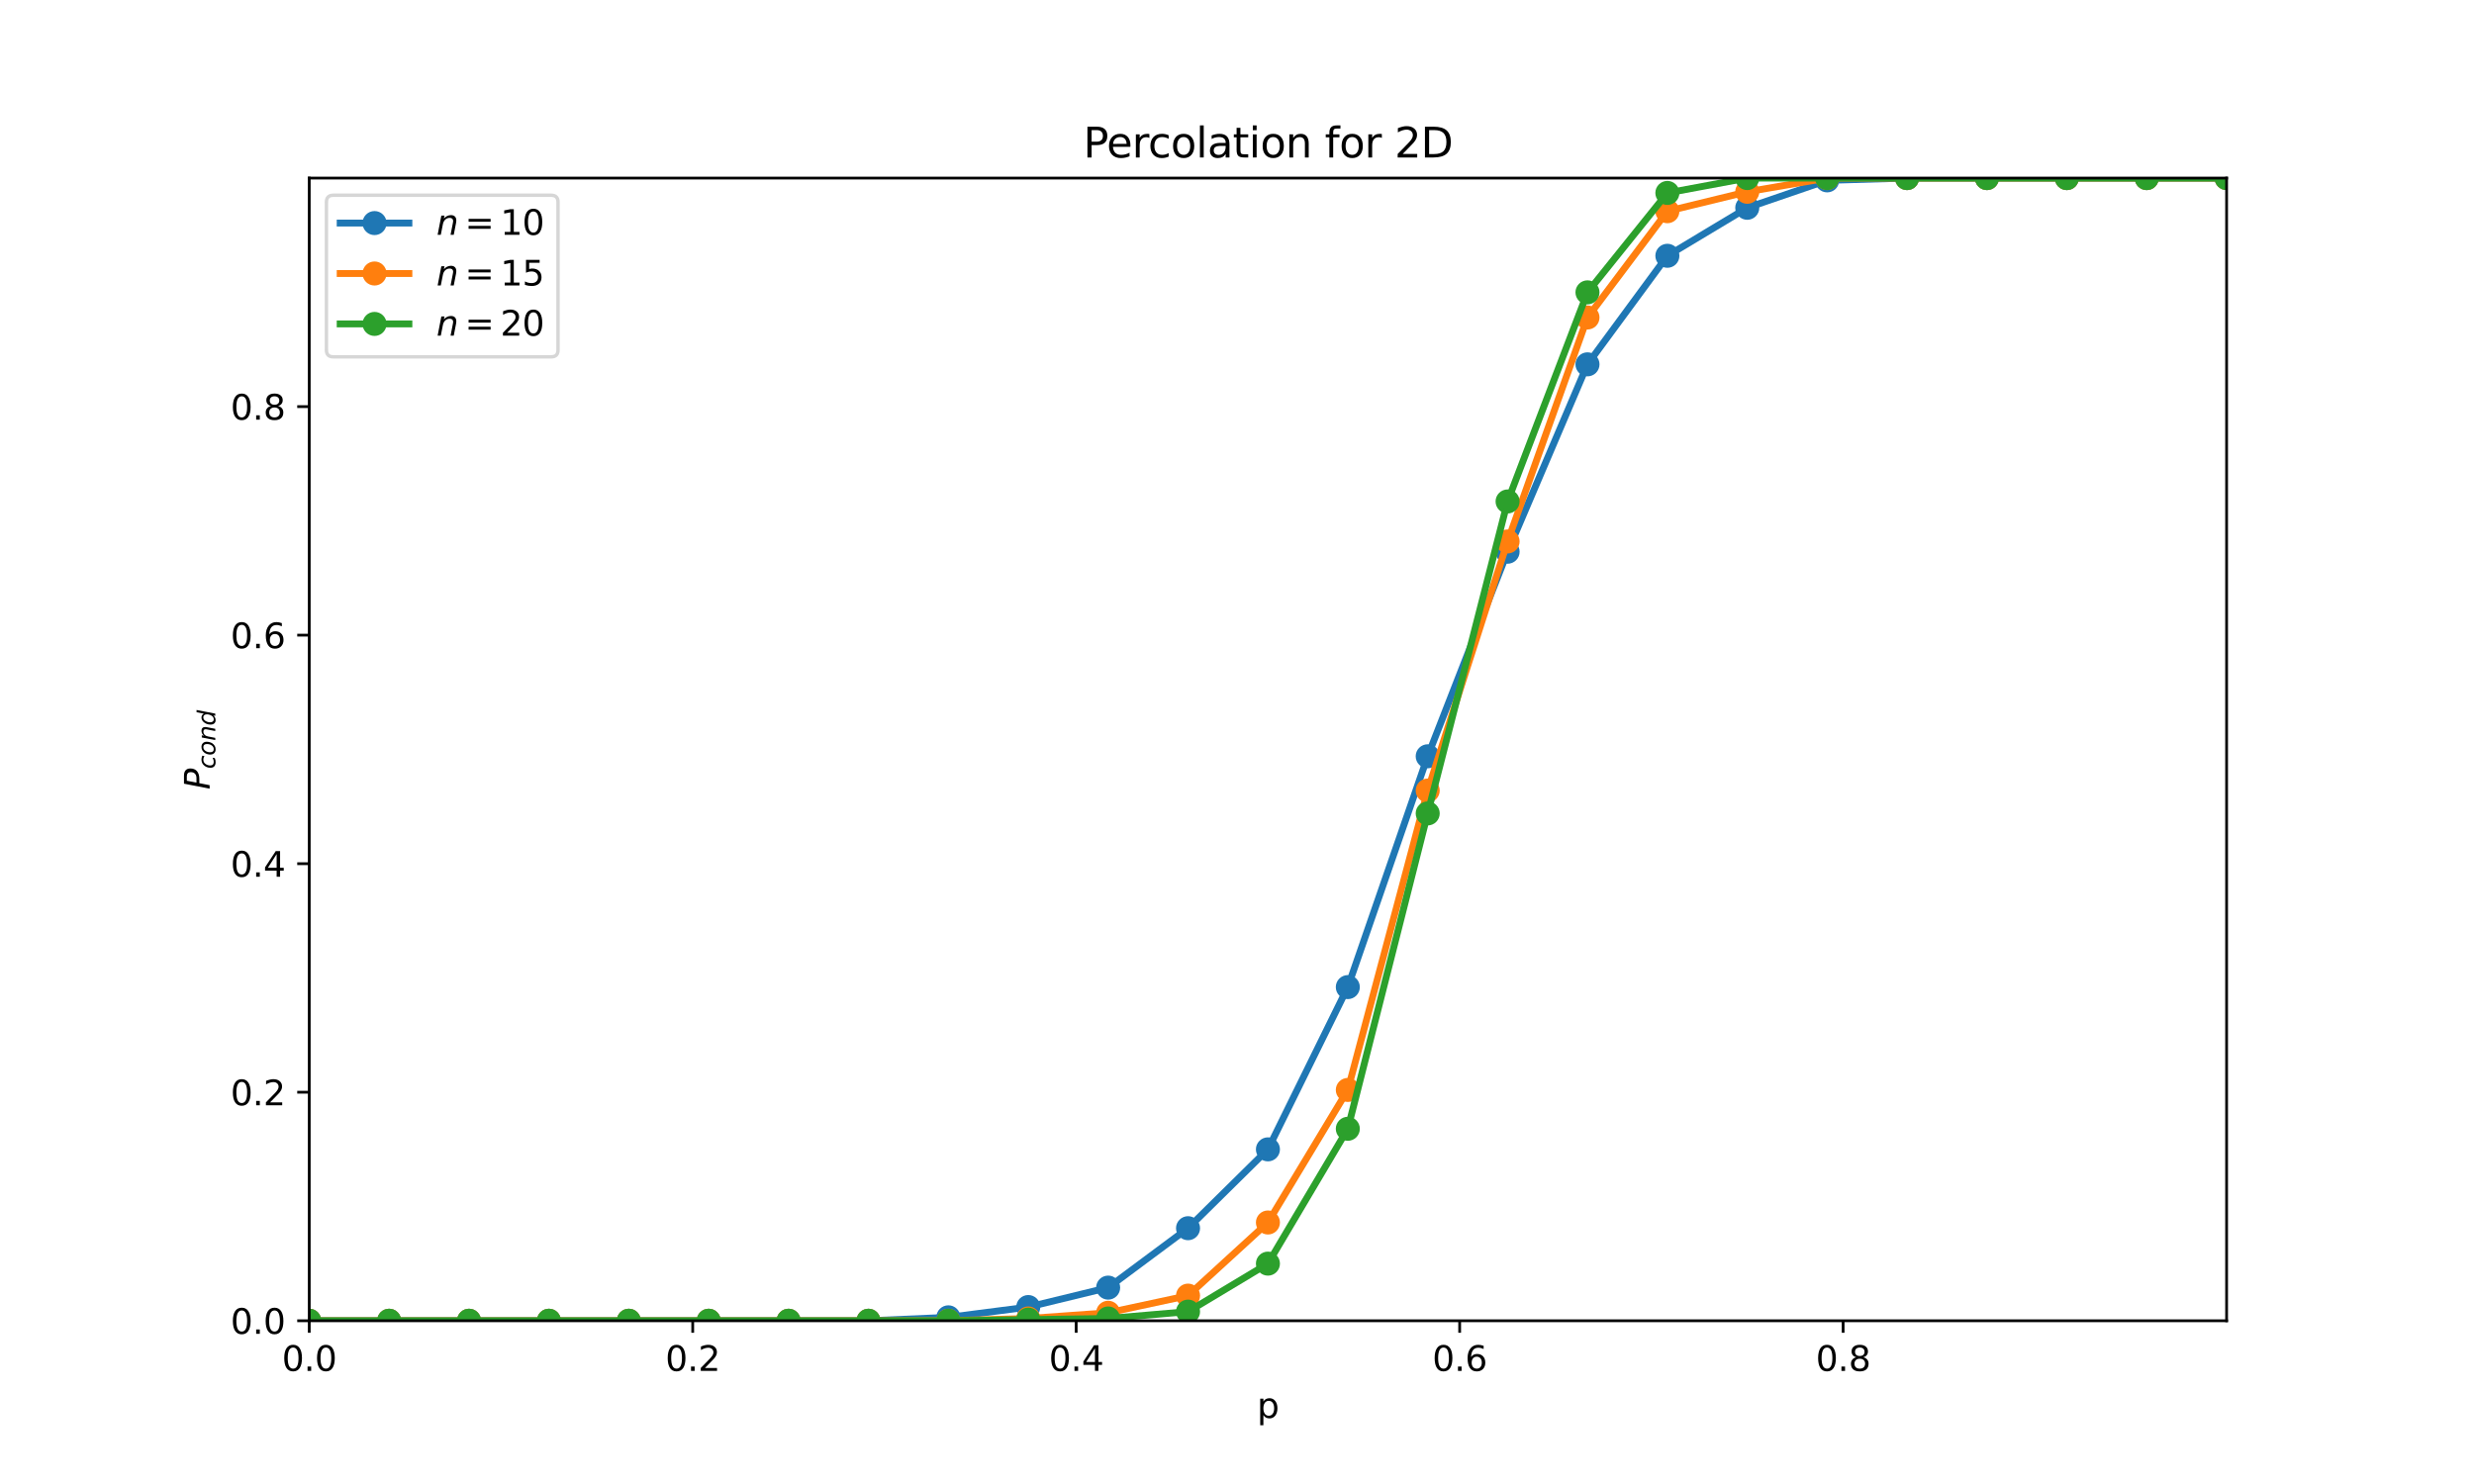 <?xml version="1.0" encoding="utf-8" standalone="no"?>
<!DOCTYPE svg PUBLIC "-//W3C//DTD SVG 1.1//EN"
  "http://www.w3.org/Graphics/SVG/1.1/DTD/svg11.dtd">
<svg xmlns:xlink="http://www.w3.org/1999/xlink" width="720pt" height="432pt" viewBox="0 0 720 432" xmlns="http://www.w3.org/2000/svg" version="1.1">
 <defs>
  <style type="text/css">*{stroke-linejoin: round; stroke-linecap: butt}</style>
 </defs>
 <g id="figure_1">
  <g id="patch_1">
   <path d="M 0 432 
L 720 432 
L 720 0 
L 0 0 
z
" style="fill: #ffffff"/>
  </g>
  <g id="axes_1">
   <g id="patch_2">
    <path d="M 90 384.48 
L 648 384.48 
L 648 51.84 
L 90 51.84 
z
" style="fill: #ffffff"/>
   </g>
   <g id="matplotlib.axis_1">
    <g id="xtick_1">
     <g id="line2d_1">
      <defs>
       <path id="m86c67c14a5" d="M 0 0 
L 0 3.5 
" style="stroke: #000000; stroke-width: 0.8"/>
      </defs>
      <g>
       <use xlink:href="#m86c67c14a5" x="90" y="384.48" style="stroke: #000000; stroke-width: 0.8"/>
      </g>
     </g>
     <g id="text_1">
      <!-- 0.0 -->
      <g transform="translate(82.048 399.078)scale(0.1 -0.1)">
       <defs>
        <path id="DejaVuSans-30" d="M 2034 4250 
Q 1547 4250 1301 3770 
Q 1056 3291 1056 2328 
Q 1056 1369 1301 889 
Q 1547 409 2034 409 
Q 2525 409 2770 889 
Q 3016 1369 3016 2328 
Q 3016 3291 2770 3770 
Q 2525 4250 2034 4250 
z
M 2034 4750 
Q 2819 4750 3233 4129 
Q 3647 3509 3647 2328 
Q 3647 1150 3233 529 
Q 2819 -91 2034 -91 
Q 1250 -91 836 529 
Q 422 1150 422 2328 
Q 422 3509 836 4129 
Q 1250 4750 2034 4750 
z
" transform="scale(0.016)"/>
        <path id="DejaVuSans-2e" d="M 684 794 
L 1344 794 
L 1344 0 
L 684 0 
L 684 794 
z
" transform="scale(0.016)"/>
       </defs>
       <use xlink:href="#DejaVuSans-30"/>
       <use xlink:href="#DejaVuSans-2e" x="63.623"/>
       <use xlink:href="#DejaVuSans-30" x="95.41"/>
      </g>
     </g>
    </g>
    <g id="xtick_2">
     <g id="line2d_2">
      <g>
       <use xlink:href="#m86c67c14a5" x="201.6" y="384.48" style="stroke: #000000; stroke-width: 0.8"/>
      </g>
     </g>
     <g id="text_2">
      <!-- 0.2 -->
      <g transform="translate(193.648 399.078)scale(0.1 -0.1)">
       <defs>
        <path id="DejaVuSans-32" d="M 1228 531 
L 3431 531 
L 3431 0 
L 469 0 
L 469 531 
Q 828 903 1448 1529 
Q 2069 2156 2228 2338 
Q 2531 2678 2651 2914 
Q 2772 3150 2772 3378 
Q 2772 3750 2511 3984 
Q 2250 4219 1831 4219 
Q 1534 4219 1204 4116 
Q 875 4013 500 3803 
L 500 4441 
Q 881 4594 1212 4672 
Q 1544 4750 1819 4750 
Q 2544 4750 2975 4387 
Q 3406 4025 3406 3419 
Q 3406 3131 3298 2873 
Q 3191 2616 2906 2266 
Q 2828 2175 2409 1742 
Q 1991 1309 1228 531 
z
" transform="scale(0.016)"/>
       </defs>
       <use xlink:href="#DejaVuSans-30"/>
       <use xlink:href="#DejaVuSans-2e" x="63.623"/>
       <use xlink:href="#DejaVuSans-32" x="95.41"/>
      </g>
     </g>
    </g>
    <g id="xtick_3">
     <g id="line2d_3">
      <g>
       <use xlink:href="#m86c67c14a5" x="313.2" y="384.48" style="stroke: #000000; stroke-width: 0.8"/>
      </g>
     </g>
     <g id="text_3">
      <!-- 0.4 -->
      <g transform="translate(305.248 399.078)scale(0.1 -0.1)">
       <defs>
        <path id="DejaVuSans-34" d="M 2419 4116 
L 825 1625 
L 2419 1625 
L 2419 4116 
z
M 2253 4666 
L 3047 4666 
L 3047 1625 
L 3713 1625 
L 3713 1100 
L 3047 1100 
L 3047 0 
L 2419 0 
L 2419 1100 
L 313 1100 
L 313 1709 
L 2253 4666 
z
" transform="scale(0.016)"/>
       </defs>
       <use xlink:href="#DejaVuSans-30"/>
       <use xlink:href="#DejaVuSans-2e" x="63.623"/>
       <use xlink:href="#DejaVuSans-34" x="95.41"/>
      </g>
     </g>
    </g>
    <g id="xtick_4">
     <g id="line2d_4">
      <g>
       <use xlink:href="#m86c67c14a5" x="424.8" y="384.48" style="stroke: #000000; stroke-width: 0.8"/>
      </g>
     </g>
     <g id="text_4">
      <!-- 0.6 -->
      <g transform="translate(416.848 399.078)scale(0.1 -0.1)">
       <defs>
        <path id="DejaVuSans-36" d="M 2113 2584 
Q 1688 2584 1439 2293 
Q 1191 2003 1191 1497 
Q 1191 994 1439 701 
Q 1688 409 2113 409 
Q 2538 409 2786 701 
Q 3034 994 3034 1497 
Q 3034 2003 2786 2293 
Q 2538 2584 2113 2584 
z
M 3366 4563 
L 3366 3988 
Q 3128 4100 2886 4159 
Q 2644 4219 2406 4219 
Q 1781 4219 1451 3797 
Q 1122 3375 1075 2522 
Q 1259 2794 1537 2939 
Q 1816 3084 2150 3084 
Q 2853 3084 3261 2657 
Q 3669 2231 3669 1497 
Q 3669 778 3244 343 
Q 2819 -91 2113 -91 
Q 1303 -91 875 529 
Q 447 1150 447 2328 
Q 447 3434 972 4092 
Q 1497 4750 2381 4750 
Q 2619 4750 2861 4703 
Q 3103 4656 3366 4563 
z
" transform="scale(0.016)"/>
       </defs>
       <use xlink:href="#DejaVuSans-30"/>
       <use xlink:href="#DejaVuSans-2e" x="63.623"/>
       <use xlink:href="#DejaVuSans-36" x="95.41"/>
      </g>
     </g>
    </g>
    <g id="xtick_5">
     <g id="line2d_5">
      <g>
       <use xlink:href="#m86c67c14a5" x="536.4" y="384.48" style="stroke: #000000; stroke-width: 0.8"/>
      </g>
     </g>
     <g id="text_5">
      <!-- 0.8 -->
      <g transform="translate(528.448 399.078)scale(0.1 -0.1)">
       <defs>
        <path id="DejaVuSans-38" d="M 2034 2216 
Q 1584 2216 1326 1975 
Q 1069 1734 1069 1313 
Q 1069 891 1326 650 
Q 1584 409 2034 409 
Q 2484 409 2743 651 
Q 3003 894 3003 1313 
Q 3003 1734 2745 1975 
Q 2488 2216 2034 2216 
z
M 1403 2484 
Q 997 2584 770 2862 
Q 544 3141 544 3541 
Q 544 4100 942 4425 
Q 1341 4750 2034 4750 
Q 2731 4750 3128 4425 
Q 3525 4100 3525 3541 
Q 3525 3141 3298 2862 
Q 3072 2584 2669 2484 
Q 3125 2378 3379 2068 
Q 3634 1759 3634 1313 
Q 3634 634 3220 271 
Q 2806 -91 2034 -91 
Q 1263 -91 848 271 
Q 434 634 434 1313 
Q 434 1759 690 2068 
Q 947 2378 1403 2484 
z
M 1172 3481 
Q 1172 3119 1398 2916 
Q 1625 2713 2034 2713 
Q 2441 2713 2670 2916 
Q 2900 3119 2900 3481 
Q 2900 3844 2670 4047 
Q 2441 4250 2034 4250 
Q 1625 4250 1398 4047 
Q 1172 3844 1172 3481 
z
" transform="scale(0.016)"/>
       </defs>
       <use xlink:href="#DejaVuSans-30"/>
       <use xlink:href="#DejaVuSans-2e" x="63.623"/>
       <use xlink:href="#DejaVuSans-38" x="95.41"/>
      </g>
     </g>
    </g>
    <g id="text_6">
     <!-- p -->
     <g transform="translate(365.826 412.757)scale(0.1 -0.1)">
      <defs>
       <path id="DejaVuSans-70" d="M 1159 525 
L 1159 -1331 
L 581 -1331 
L 581 3500 
L 1159 3500 
L 1159 2969 
Q 1341 3281 1617 3432 
Q 1894 3584 2278 3584 
Q 2916 3584 3314 3078 
Q 3713 2572 3713 1747 
Q 3713 922 3314 415 
Q 2916 -91 2278 -91 
Q 1894 -91 1617 61 
Q 1341 213 1159 525 
z
M 3116 1747 
Q 3116 2381 2855 2742 
Q 2594 3103 2138 3103 
Q 1681 3103 1420 2742 
Q 1159 2381 1159 1747 
Q 1159 1113 1420 752 
Q 1681 391 2138 391 
Q 2594 391 2855 752 
Q 3116 1113 3116 1747 
z
" transform="scale(0.016)"/>
      </defs>
      <use xlink:href="#DejaVuSans-70"/>
     </g>
    </g>
   </g>
   <g id="matplotlib.axis_2">
    <g id="ytick_1">
     <g id="line2d_6">
      <defs>
       <path id="m483c7a7935" d="M 0 0 
L -3.5 0 
" style="stroke: #000000; stroke-width: 0.8"/>
      </defs>
      <g>
       <use xlink:href="#m483c7a7935" x="90" y="384.48" style="stroke: #000000; stroke-width: 0.8"/>
      </g>
     </g>
     <g id="text_7">
      <!-- 0.0 -->
      <g transform="translate(67.097 388.279)scale(0.1 -0.1)">
       <use xlink:href="#DejaVuSans-30"/>
       <use xlink:href="#DejaVuSans-2e" x="63.623"/>
       <use xlink:href="#DejaVuSans-30" x="95.41"/>
      </g>
     </g>
    </g>
    <g id="ytick_2">
     <g id="line2d_7">
      <g>
       <use xlink:href="#m483c7a7935" x="90" y="317.952" style="stroke: #000000; stroke-width: 0.8"/>
      </g>
     </g>
     <g id="text_8">
      <!-- 0.2 -->
      <g transform="translate(67.097 321.751)scale(0.1 -0.1)">
       <use xlink:href="#DejaVuSans-30"/>
       <use xlink:href="#DejaVuSans-2e" x="63.623"/>
       <use xlink:href="#DejaVuSans-32" x="95.41"/>
      </g>
     </g>
    </g>
    <g id="ytick_3">
     <g id="line2d_8">
      <g>
       <use xlink:href="#m483c7a7935" x="90" y="251.424" style="stroke: #000000; stroke-width: 0.8"/>
      </g>
     </g>
     <g id="text_9">
      <!-- 0.4 -->
      <g transform="translate(67.097 255.223)scale(0.1 -0.1)">
       <use xlink:href="#DejaVuSans-30"/>
       <use xlink:href="#DejaVuSans-2e" x="63.623"/>
       <use xlink:href="#DejaVuSans-34" x="95.41"/>
      </g>
     </g>
    </g>
    <g id="ytick_4">
     <g id="line2d_9">
      <g>
       <use xlink:href="#m483c7a7935" x="90" y="184.896" style="stroke: #000000; stroke-width: 0.8"/>
      </g>
     </g>
     <g id="text_10">
      <!-- 0.6 -->
      <g transform="translate(67.097 188.695)scale(0.1 -0.1)">
       <use xlink:href="#DejaVuSans-30"/>
       <use xlink:href="#DejaVuSans-2e" x="63.623"/>
       <use xlink:href="#DejaVuSans-36" x="95.41"/>
      </g>
     </g>
    </g>
    <g id="ytick_5">
     <g id="line2d_10">
      <g>
       <use xlink:href="#m483c7a7935" x="90" y="118.368" style="stroke: #000000; stroke-width: 0.8"/>
      </g>
     </g>
     <g id="text_11">
      <!-- 0.8 -->
      <g transform="translate(67.097 122.167)scale(0.1 -0.1)">
       <use xlink:href="#DejaVuSans-30"/>
       <use xlink:href="#DejaVuSans-2e" x="63.623"/>
       <use xlink:href="#DejaVuSans-38" x="95.41"/>
      </g>
     </g>
    </g>
    <g id="text_12">
     <!-- $P_{cond}$ -->
     <g transform="translate(61.017 229.86)rotate(-90)scale(0.1 -0.1)">
      <defs>
       <path id="DejaVuSans-Oblique-50" d="M 1081 4666 
L 2541 4666 
Q 3178 4666 3512 4369 
Q 3847 4072 3847 3500 
Q 3847 2731 3353 2303 
Q 2859 1875 1966 1875 
L 1172 1875 
L 806 0 
L 172 0 
L 1081 4666 
z
M 1613 4147 
L 1275 2394 
L 2069 2394 
Q 2606 2394 2893 2669 
Q 3181 2944 3181 3456 
Q 3181 3784 2986 3965 
Q 2791 4147 2438 4147 
L 1613 4147 
z
" transform="scale(0.016)"/>
       <path id="DejaVuSans-Oblique-63" d="M 3431 3366 
L 3316 2797 
Q 3109 2947 2876 3022 
Q 2644 3097 2394 3097 
Q 2119 3097 1870 3000 
Q 1622 2903 1453 2725 
Q 1184 2453 1037 2087 
Q 891 1722 891 1331 
Q 891 859 1127 628 
Q 1363 397 1844 397 
Q 2081 397 2348 469 
Q 2616 541 2906 684 
L 2797 116 
Q 2547 13 2283 -39 
Q 2019 -91 1741 -91 
Q 1044 -91 669 257 
Q 294 606 294 1253 
Q 294 1797 489 2255 
Q 684 2713 1069 3078 
Q 1331 3328 1684 3456 
Q 2038 3584 2456 3584 
Q 2700 3584 2940 3529 
Q 3181 3475 3431 3366 
z
" transform="scale(0.016)"/>
       <path id="DejaVuSans-Oblique-6f" d="M 1625 -91 
Q 1009 -91 651 289 
Q 294 669 294 1325 
Q 294 1706 417 2101 
Q 541 2497 738 2766 
Q 1047 3184 1428 3384 
Q 1809 3584 2291 3584 
Q 2888 3584 3255 3212 
Q 3622 2841 3622 2241 
Q 3622 1825 3500 1412 
Q 3378 1000 3181 728 
Q 2875 309 2494 109 
Q 2113 -91 1625 -91 
z
M 891 1344 
Q 891 869 1089 633 
Q 1288 397 1691 397 
Q 2269 397 2648 901 
Q 3028 1406 3028 2181 
Q 3028 2634 2825 2865 
Q 2622 3097 2228 3097 
Q 1903 3097 1650 2945 
Q 1397 2794 1197 2484 
Q 1050 2253 970 1956 
Q 891 1659 891 1344 
z
" transform="scale(0.016)"/>
       <path id="DejaVuSans-Oblique-6e" d="M 3566 2113 
L 3156 0 
L 2578 0 
L 2988 2091 
Q 3016 2238 3031 2350 
Q 3047 2463 3047 2528 
Q 3047 2791 2881 2937 
Q 2716 3084 2419 3084 
Q 1956 3084 1622 2776 
Q 1288 2469 1184 1941 
L 800 0 
L 225 0 
L 903 3500 
L 1478 3500 
L 1363 2950 
Q 1603 3253 1940 3418 
Q 2278 3584 2650 3584 
Q 3113 3584 3367 3334 
Q 3622 3084 3622 2631 
Q 3622 2519 3608 2391 
Q 3594 2263 3566 2113 
z
" transform="scale(0.016)"/>
       <path id="DejaVuSans-Oblique-64" d="M 2675 525 
Q 2444 222 2128 65 
Q 1813 -91 1428 -91 
Q 903 -91 598 267 
Q 294 625 294 1247 
Q 294 1766 478 2236 
Q 663 2706 1013 3078 
Q 1244 3325 1534 3454 
Q 1825 3584 2144 3584 
Q 2481 3584 2739 3421 
Q 2997 3259 3138 2956 
L 3513 4863 
L 4091 4863 
L 3144 0 
L 2566 0 
L 2675 525 
z
M 891 1350 
Q 891 897 1095 644 
Q 1300 391 1663 391 
Q 1931 391 2161 520 
Q 2391 650 2566 903 
Q 2750 1166 2856 1509 
Q 2963 1853 2963 2188 
Q 2963 2622 2758 2865 
Q 2553 3109 2194 3109 
Q 1922 3109 1687 2981 
Q 1453 2853 1288 2613 
Q 1106 2353 998 2009 
Q 891 1666 891 1350 
z
" transform="scale(0.016)"/>
      </defs>
      <use xlink:href="#DejaVuSans-Oblique-50" transform="translate(0 0.094)"/>
      <use xlink:href="#DejaVuSans-Oblique-63" transform="translate(60.303 -16.312)scale(0.7)"/>
      <use xlink:href="#DejaVuSans-Oblique-6f" transform="translate(98.789 -16.312)scale(0.7)"/>
      <use xlink:href="#DejaVuSans-Oblique-6e" transform="translate(141.616 -16.312)scale(0.7)"/>
      <use xlink:href="#DejaVuSans-Oblique-64" transform="translate(185.981 -16.312)scale(0.7)"/>
     </g>
    </g>
   </g>
   <g id="line2d_11">
    <path d="M 90 384.48 
L 113.25 384.48 
L 136.5 384.48 
L 159.75 384.48 
L 183 384.48 
L 206.25 384.48 
L 229.5 384.48 
L 252.75 384.48 
L 276 383.482 
L 299.25 380.488 
L 322.5 374.833 
L 345.75 357.536 
L 369 334.584 
L 392.25 287.349 
L 415.5 220.156 
L 438.75 160.613 
L 462 106.06 
L 485.25 74.46 
L 508.5 60.489 
L 531.75 52.505 
L 555 51.84 
L 578.25 51.84 
L 601.5 51.84 
L 624.75 51.84 
L 648 51.84 
" clip-path="url(#p6e4b811e0a)" style="fill: none; stroke: #1f77b4; stroke-width: 2; stroke-linecap: square"/>
    <defs>
     <path id="m0d2c491cc0" d="M 0 3 
C 0.796 3 1.559 2.684 2.121 2.121 
C 2.684 1.559 3 0.796 3 0 
C 3 -0.796 2.684 -1.559 2.121 -2.121 
C 1.559 -2.684 0.796 -3 0 -3 
C -0.796 -3 -1.559 -2.684 -2.121 -2.121 
C -2.684 -1.559 -3 -0.796 -3 0 
C -3 0.796 -2.684 1.559 -2.121 2.121 
C -1.559 2.684 -0.796 3 0 3 
z
" style="stroke: #1f77b4"/>
    </defs>
    <g clip-path="url(#p6e4b811e0a)">
     <use xlink:href="#m0d2c491cc0" x="90" y="384.48" style="fill: #1f77b4; stroke: #1f77b4"/>
     <use xlink:href="#m0d2c491cc0" x="113.25" y="384.48" style="fill: #1f77b4; stroke: #1f77b4"/>
     <use xlink:href="#m0d2c491cc0" x="136.5" y="384.48" style="fill: #1f77b4; stroke: #1f77b4"/>
     <use xlink:href="#m0d2c491cc0" x="159.75" y="384.48" style="fill: #1f77b4; stroke: #1f77b4"/>
     <use xlink:href="#m0d2c491cc0" x="183" y="384.48" style="fill: #1f77b4; stroke: #1f77b4"/>
     <use xlink:href="#m0d2c491cc0" x="206.25" y="384.48" style="fill: #1f77b4; stroke: #1f77b4"/>
     <use xlink:href="#m0d2c491cc0" x="229.5" y="384.48" style="fill: #1f77b4; stroke: #1f77b4"/>
     <use xlink:href="#m0d2c491cc0" x="252.75" y="384.48" style="fill: #1f77b4; stroke: #1f77b4"/>
     <use xlink:href="#m0d2c491cc0" x="276" y="383.482" style="fill: #1f77b4; stroke: #1f77b4"/>
     <use xlink:href="#m0d2c491cc0" x="299.25" y="380.488" style="fill: #1f77b4; stroke: #1f77b4"/>
     <use xlink:href="#m0d2c491cc0" x="322.5" y="374.833" style="fill: #1f77b4; stroke: #1f77b4"/>
     <use xlink:href="#m0d2c491cc0" x="345.75" y="357.536" style="fill: #1f77b4; stroke: #1f77b4"/>
     <use xlink:href="#m0d2c491cc0" x="369" y="334.584" style="fill: #1f77b4; stroke: #1f77b4"/>
     <use xlink:href="#m0d2c491cc0" x="392.25" y="287.349" style="fill: #1f77b4; stroke: #1f77b4"/>
     <use xlink:href="#m0d2c491cc0" x="415.5" y="220.156" style="fill: #1f77b4; stroke: #1f77b4"/>
     <use xlink:href="#m0d2c491cc0" x="438.75" y="160.613" style="fill: #1f77b4; stroke: #1f77b4"/>
     <use xlink:href="#m0d2c491cc0" x="462" y="106.06" style="fill: #1f77b4; stroke: #1f77b4"/>
     <use xlink:href="#m0d2c491cc0" x="485.25" y="74.46" style="fill: #1f77b4; stroke: #1f77b4"/>
     <use xlink:href="#m0d2c491cc0" x="508.5" y="60.489" style="fill: #1f77b4; stroke: #1f77b4"/>
     <use xlink:href="#m0d2c491cc0" x="531.75" y="52.505" style="fill: #1f77b4; stroke: #1f77b4"/>
     <use xlink:href="#m0d2c491cc0" x="555" y="51.84" style="fill: #1f77b4; stroke: #1f77b4"/>
     <use xlink:href="#m0d2c491cc0" x="578.25" y="51.84" style="fill: #1f77b4; stroke: #1f77b4"/>
     <use xlink:href="#m0d2c491cc0" x="601.5" y="51.84" style="fill: #1f77b4; stroke: #1f77b4"/>
     <use xlink:href="#m0d2c491cc0" x="624.75" y="51.84" style="fill: #1f77b4; stroke: #1f77b4"/>
     <use xlink:href="#m0d2c491cc0" x="648" y="51.84" style="fill: #1f77b4; stroke: #1f77b4"/>
    </g>
   </g>
   <g id="line2d_12">
    <path d="M 90 384.48 
L 113.25 384.48 
L 136.5 384.48 
L 159.75 384.48 
L 183 384.48 
L 206.25 384.48 
L 229.5 384.48 
L 252.75 384.48 
L 276 384.48 
L 299.25 383.815 
L 322.5 382.152 
L 345.75 377.162 
L 369 355.873 
L 392.25 317.287 
L 415.5 230.135 
L 438.75 157.62 
L 462 92.422 
L 485.25 61.487 
L 508.5 55.832 
L 531.75 51.84 
L 555 51.84 
L 578.25 51.84 
L 601.5 51.84 
L 624.75 51.84 
L 648 51.84 
" clip-path="url(#p6e4b811e0a)" style="fill: none; stroke: #ff7f0e; stroke-width: 2; stroke-linecap: square"/>
    <defs>
     <path id="mb479b51b87" d="M 0 3 
C 0.796 3 1.559 2.684 2.121 2.121 
C 2.684 1.559 3 0.796 3 0 
C 3 -0.796 2.684 -1.559 2.121 -2.121 
C 1.559 -2.684 0.796 -3 0 -3 
C -0.796 -3 -1.559 -2.684 -2.121 -2.121 
C -2.684 -1.559 -3 -0.796 -3 0 
C -3 0.796 -2.684 1.559 -2.121 2.121 
C -1.559 2.684 -0.796 3 0 3 
z
" style="stroke: #ff7f0e"/>
    </defs>
    <g clip-path="url(#p6e4b811e0a)">
     <use xlink:href="#mb479b51b87" x="90" y="384.48" style="fill: #ff7f0e; stroke: #ff7f0e"/>
     <use xlink:href="#mb479b51b87" x="113.25" y="384.48" style="fill: #ff7f0e; stroke: #ff7f0e"/>
     <use xlink:href="#mb479b51b87" x="136.5" y="384.48" style="fill: #ff7f0e; stroke: #ff7f0e"/>
     <use xlink:href="#mb479b51b87" x="159.75" y="384.48" style="fill: #ff7f0e; stroke: #ff7f0e"/>
     <use xlink:href="#mb479b51b87" x="183" y="384.48" style="fill: #ff7f0e; stroke: #ff7f0e"/>
     <use xlink:href="#mb479b51b87" x="206.25" y="384.48" style="fill: #ff7f0e; stroke: #ff7f0e"/>
     <use xlink:href="#mb479b51b87" x="229.5" y="384.48" style="fill: #ff7f0e; stroke: #ff7f0e"/>
     <use xlink:href="#mb479b51b87" x="252.75" y="384.48" style="fill: #ff7f0e; stroke: #ff7f0e"/>
     <use xlink:href="#mb479b51b87" x="276" y="384.48" style="fill: #ff7f0e; stroke: #ff7f0e"/>
     <use xlink:href="#mb479b51b87" x="299.25" y="383.815" style="fill: #ff7f0e; stroke: #ff7f0e"/>
     <use xlink:href="#mb479b51b87" x="322.5" y="382.152" style="fill: #ff7f0e; stroke: #ff7f0e"/>
     <use xlink:href="#mb479b51b87" x="345.75" y="377.162" style="fill: #ff7f0e; stroke: #ff7f0e"/>
     <use xlink:href="#mb479b51b87" x="369" y="355.873" style="fill: #ff7f0e; stroke: #ff7f0e"/>
     <use xlink:href="#mb479b51b87" x="392.25" y="317.287" style="fill: #ff7f0e; stroke: #ff7f0e"/>
     <use xlink:href="#mb479b51b87" x="415.5" y="230.135" style="fill: #ff7f0e; stroke: #ff7f0e"/>
     <use xlink:href="#mb479b51b87" x="438.75" y="157.62" style="fill: #ff7f0e; stroke: #ff7f0e"/>
     <use xlink:href="#mb479b51b87" x="462" y="92.422" style="fill: #ff7f0e; stroke: #ff7f0e"/>
     <use xlink:href="#mb479b51b87" x="485.25" y="61.487" style="fill: #ff7f0e; stroke: #ff7f0e"/>
     <use xlink:href="#mb479b51b87" x="508.5" y="55.832" style="fill: #ff7f0e; stroke: #ff7f0e"/>
     <use xlink:href="#mb479b51b87" x="531.75" y="51.84" style="fill: #ff7f0e; stroke: #ff7f0e"/>
     <use xlink:href="#mb479b51b87" x="555" y="51.84" style="fill: #ff7f0e; stroke: #ff7f0e"/>
     <use xlink:href="#mb479b51b87" x="578.25" y="51.84" style="fill: #ff7f0e; stroke: #ff7f0e"/>
     <use xlink:href="#mb479b51b87" x="601.5" y="51.84" style="fill: #ff7f0e; stroke: #ff7f0e"/>
     <use xlink:href="#mb479b51b87" x="624.75" y="51.84" style="fill: #ff7f0e; stroke: #ff7f0e"/>
     <use xlink:href="#mb479b51b87" x="648" y="51.84" style="fill: #ff7f0e; stroke: #ff7f0e"/>
    </g>
   </g>
   <g id="line2d_13">
    <path d="M 90 384.48 
L 113.25 384.48 
L 136.5 384.48 
L 159.75 384.48 
L 183 384.48 
L 206.25 384.48 
L 229.5 384.48 
L 252.75 384.48 
L 276 384.48 
L 299.25 384.147 
L 322.5 383.815 
L 345.75 381.819 
L 369 367.848 
L 392.25 328.596 
L 415.5 236.788 
L 438.75 145.977 
L 462 85.104 
L 485.25 56.164 
L 508.5 51.84 
L 531.75 51.84 
L 555 51.84 
L 578.25 51.84 
L 601.5 51.84 
L 624.75 51.84 
L 648 51.84 
" clip-path="url(#p6e4b811e0a)" style="fill: none; stroke: #2ca02c; stroke-width: 2; stroke-linecap: square"/>
    <defs>
     <path id="mb8c834d899" d="M 0 3 
C 0.796 3 1.559 2.684 2.121 2.121 
C 2.684 1.559 3 0.796 3 0 
C 3 -0.796 2.684 -1.559 2.121 -2.121 
C 1.559 -2.684 0.796 -3 0 -3 
C -0.796 -3 -1.559 -2.684 -2.121 -2.121 
C -2.684 -1.559 -3 -0.796 -3 0 
C -3 0.796 -2.684 1.559 -2.121 2.121 
C -1.559 2.684 -0.796 3 0 3 
z
" style="stroke: #2ca02c"/>
    </defs>
    <g clip-path="url(#p6e4b811e0a)">
     <use xlink:href="#mb8c834d899" x="90" y="384.48" style="fill: #2ca02c; stroke: #2ca02c"/>
     <use xlink:href="#mb8c834d899" x="113.25" y="384.48" style="fill: #2ca02c; stroke: #2ca02c"/>
     <use xlink:href="#mb8c834d899" x="136.5" y="384.48" style="fill: #2ca02c; stroke: #2ca02c"/>
     <use xlink:href="#mb8c834d899" x="159.75" y="384.48" style="fill: #2ca02c; stroke: #2ca02c"/>
     <use xlink:href="#mb8c834d899" x="183" y="384.48" style="fill: #2ca02c; stroke: #2ca02c"/>
     <use xlink:href="#mb8c834d899" x="206.25" y="384.48" style="fill: #2ca02c; stroke: #2ca02c"/>
     <use xlink:href="#mb8c834d899" x="229.5" y="384.48" style="fill: #2ca02c; stroke: #2ca02c"/>
     <use xlink:href="#mb8c834d899" x="252.75" y="384.48" style="fill: #2ca02c; stroke: #2ca02c"/>
     <use xlink:href="#mb8c834d899" x="276" y="384.48" style="fill: #2ca02c; stroke: #2ca02c"/>
     <use xlink:href="#mb8c834d899" x="299.25" y="384.147" style="fill: #2ca02c; stroke: #2ca02c"/>
     <use xlink:href="#mb8c834d899" x="322.5" y="383.815" style="fill: #2ca02c; stroke: #2ca02c"/>
     <use xlink:href="#mb8c834d899" x="345.75" y="381.819" style="fill: #2ca02c; stroke: #2ca02c"/>
     <use xlink:href="#mb8c834d899" x="369" y="367.848" style="fill: #2ca02c; stroke: #2ca02c"/>
     <use xlink:href="#mb8c834d899" x="392.25" y="328.596" style="fill: #2ca02c; stroke: #2ca02c"/>
     <use xlink:href="#mb8c834d899" x="415.5" y="236.788" style="fill: #2ca02c; stroke: #2ca02c"/>
     <use xlink:href="#mb8c834d899" x="438.75" y="145.977" style="fill: #2ca02c; stroke: #2ca02c"/>
     <use xlink:href="#mb8c834d899" x="462" y="85.104" style="fill: #2ca02c; stroke: #2ca02c"/>
     <use xlink:href="#mb8c834d899" x="485.25" y="56.164" style="fill: #2ca02c; stroke: #2ca02c"/>
     <use xlink:href="#mb8c834d899" x="508.5" y="51.84" style="fill: #2ca02c; stroke: #2ca02c"/>
     <use xlink:href="#mb8c834d899" x="531.75" y="51.84" style="fill: #2ca02c; stroke: #2ca02c"/>
     <use xlink:href="#mb8c834d899" x="555" y="51.84" style="fill: #2ca02c; stroke: #2ca02c"/>
     <use xlink:href="#mb8c834d899" x="578.25" y="51.84" style="fill: #2ca02c; stroke: #2ca02c"/>
     <use xlink:href="#mb8c834d899" x="601.5" y="51.84" style="fill: #2ca02c; stroke: #2ca02c"/>
     <use xlink:href="#mb8c834d899" x="624.75" y="51.84" style="fill: #2ca02c; stroke: #2ca02c"/>
     <use xlink:href="#mb8c834d899" x="648" y="51.84" style="fill: #2ca02c; stroke: #2ca02c"/>
    </g>
   </g>
   <g id="patch_3">
    <path d="M 90 384.48 
L 90 51.84 
" style="fill: none; stroke: #000000; stroke-width: 0.8; stroke-linejoin: miter; stroke-linecap: square"/>
   </g>
   <g id="patch_4">
    <path d="M 648 384.48 
L 648 51.84 
" style="fill: none; stroke: #000000; stroke-width: 0.8; stroke-linejoin: miter; stroke-linecap: square"/>
   </g>
   <g id="patch_5">
    <path d="M 90 384.48 
L 648 384.48 
" style="fill: none; stroke: #000000; stroke-width: 0.8; stroke-linejoin: miter; stroke-linecap: square"/>
   </g>
   <g id="patch_6">
    <path d="M 90 51.84 
L 648 51.84 
" style="fill: none; stroke: #000000; stroke-width: 0.8; stroke-linejoin: miter; stroke-linecap: square"/>
   </g>
   <g id="text_13">
    <!-- Percolation for 2D -->
    <g transform="translate(315.268 45.84)scale(0.12 -0.12)">
     <defs>
      <path id="DejaVuSans-50" d="M 1259 4147 
L 1259 2394 
L 2053 2394 
Q 2494 2394 2734 2622 
Q 2975 2850 2975 3272 
Q 2975 3691 2734 3919 
Q 2494 4147 2053 4147 
L 1259 4147 
z
M 628 4666 
L 2053 4666 
Q 2838 4666 3239 4311 
Q 3641 3956 3641 3272 
Q 3641 2581 3239 2228 
Q 2838 1875 2053 1875 
L 1259 1875 
L 1259 0 
L 628 0 
L 628 4666 
z
" transform="scale(0.016)"/>
      <path id="DejaVuSans-65" d="M 3597 1894 
L 3597 1613 
L 953 1613 
Q 991 1019 1311 708 
Q 1631 397 2203 397 
Q 2534 397 2845 478 
Q 3156 559 3463 722 
L 3463 178 
Q 3153 47 2828 -22 
Q 2503 -91 2169 -91 
Q 1331 -91 842 396 
Q 353 884 353 1716 
Q 353 2575 817 3079 
Q 1281 3584 2069 3584 
Q 2775 3584 3186 3129 
Q 3597 2675 3597 1894 
z
M 3022 2063 
Q 3016 2534 2758 2815 
Q 2500 3097 2075 3097 
Q 1594 3097 1305 2825 
Q 1016 2553 972 2059 
L 3022 2063 
z
" transform="scale(0.016)"/>
      <path id="DejaVuSans-72" d="M 2631 2963 
Q 2534 3019 2420 3045 
Q 2306 3072 2169 3072 
Q 1681 3072 1420 2755 
Q 1159 2438 1159 1844 
L 1159 0 
L 581 0 
L 581 3500 
L 1159 3500 
L 1159 2956 
Q 1341 3275 1631 3429 
Q 1922 3584 2338 3584 
Q 2397 3584 2469 3576 
Q 2541 3569 2628 3553 
L 2631 2963 
z
" transform="scale(0.016)"/>
      <path id="DejaVuSans-63" d="M 3122 3366 
L 3122 2828 
Q 2878 2963 2633 3030 
Q 2388 3097 2138 3097 
Q 1578 3097 1268 2742 
Q 959 2388 959 1747 
Q 959 1106 1268 751 
Q 1578 397 2138 397 
Q 2388 397 2633 464 
Q 2878 531 3122 666 
L 3122 134 
Q 2881 22 2623 -34 
Q 2366 -91 2075 -91 
Q 1284 -91 818 406 
Q 353 903 353 1747 
Q 353 2603 823 3093 
Q 1294 3584 2113 3584 
Q 2378 3584 2631 3529 
Q 2884 3475 3122 3366 
z
" transform="scale(0.016)"/>
      <path id="DejaVuSans-6f" d="M 1959 3097 
Q 1497 3097 1228 2736 
Q 959 2375 959 1747 
Q 959 1119 1226 758 
Q 1494 397 1959 397 
Q 2419 397 2687 759 
Q 2956 1122 2956 1747 
Q 2956 2369 2687 2733 
Q 2419 3097 1959 3097 
z
M 1959 3584 
Q 2709 3584 3137 3096 
Q 3566 2609 3566 1747 
Q 3566 888 3137 398 
Q 2709 -91 1959 -91 
Q 1206 -91 779 398 
Q 353 888 353 1747 
Q 353 2609 779 3096 
Q 1206 3584 1959 3584 
z
" transform="scale(0.016)"/>
      <path id="DejaVuSans-6c" d="M 603 4863 
L 1178 4863 
L 1178 0 
L 603 0 
L 603 4863 
z
" transform="scale(0.016)"/>
      <path id="DejaVuSans-61" d="M 2194 1759 
Q 1497 1759 1228 1600 
Q 959 1441 959 1056 
Q 959 750 1161 570 
Q 1363 391 1709 391 
Q 2188 391 2477 730 
Q 2766 1069 2766 1631 
L 2766 1759 
L 2194 1759 
z
M 3341 1997 
L 3341 0 
L 2766 0 
L 2766 531 
Q 2569 213 2275 61 
Q 1981 -91 1556 -91 
Q 1019 -91 701 211 
Q 384 513 384 1019 
Q 384 1609 779 1909 
Q 1175 2209 1959 2209 
L 2766 2209 
L 2766 2266 
Q 2766 2663 2505 2880 
Q 2244 3097 1772 3097 
Q 1472 3097 1187 3025 
Q 903 2953 641 2809 
L 641 3341 
Q 956 3463 1253 3523 
Q 1550 3584 1831 3584 
Q 2591 3584 2966 3190 
Q 3341 2797 3341 1997 
z
" transform="scale(0.016)"/>
      <path id="DejaVuSans-74" d="M 1172 4494 
L 1172 3500 
L 2356 3500 
L 2356 3053 
L 1172 3053 
L 1172 1153 
Q 1172 725 1289 603 
Q 1406 481 1766 481 
L 2356 481 
L 2356 0 
L 1766 0 
Q 1100 0 847 248 
Q 594 497 594 1153 
L 594 3053 
L 172 3053 
L 172 3500 
L 594 3500 
L 594 4494 
L 1172 4494 
z
" transform="scale(0.016)"/>
      <path id="DejaVuSans-69" d="M 603 3500 
L 1178 3500 
L 1178 0 
L 603 0 
L 603 3500 
z
M 603 4863 
L 1178 4863 
L 1178 4134 
L 603 4134 
L 603 4863 
z
" transform="scale(0.016)"/>
      <path id="DejaVuSans-6e" d="M 3513 2113 
L 3513 0 
L 2938 0 
L 2938 2094 
Q 2938 2591 2744 2837 
Q 2550 3084 2163 3084 
Q 1697 3084 1428 2787 
Q 1159 2491 1159 1978 
L 1159 0 
L 581 0 
L 581 3500 
L 1159 3500 
L 1159 2956 
Q 1366 3272 1645 3428 
Q 1925 3584 2291 3584 
Q 2894 3584 3203 3211 
Q 3513 2838 3513 2113 
z
" transform="scale(0.016)"/>
      <path id="DejaVuSans-20" transform="scale(0.016)"/>
      <path id="DejaVuSans-66" d="M 2375 4863 
L 2375 4384 
L 1825 4384 
Q 1516 4384 1395 4259 
Q 1275 4134 1275 3809 
L 1275 3500 
L 2222 3500 
L 2222 3053 
L 1275 3053 
L 1275 0 
L 697 0 
L 697 3053 
L 147 3053 
L 147 3500 
L 697 3500 
L 697 3744 
Q 697 4328 969 4595 
Q 1241 4863 1831 4863 
L 2375 4863 
z
" transform="scale(0.016)"/>
      <path id="DejaVuSans-44" d="M 1259 4147 
L 1259 519 
L 2022 519 
Q 2988 519 3436 956 
Q 3884 1394 3884 2338 
Q 3884 3275 3436 3711 
Q 2988 4147 2022 4147 
L 1259 4147 
z
M 628 4666 
L 1925 4666 
Q 3281 4666 3915 4102 
Q 4550 3538 4550 2338 
Q 4550 1131 3912 565 
Q 3275 0 1925 0 
L 628 0 
L 628 4666 
z
" transform="scale(0.016)"/>
     </defs>
     <use xlink:href="#DejaVuSans-50"/>
     <use xlink:href="#DejaVuSans-65" x="56.678"/>
     <use xlink:href="#DejaVuSans-72" x="118.201"/>
     <use xlink:href="#DejaVuSans-63" x="157.064"/>
     <use xlink:href="#DejaVuSans-6f" x="212.045"/>
     <use xlink:href="#DejaVuSans-6c" x="273.227"/>
     <use xlink:href="#DejaVuSans-61" x="301.01"/>
     <use xlink:href="#DejaVuSans-74" x="362.289"/>
     <use xlink:href="#DejaVuSans-69" x="401.498"/>
     <use xlink:href="#DejaVuSans-6f" x="429.281"/>
     <use xlink:href="#DejaVuSans-6e" x="490.463"/>
     <use xlink:href="#DejaVuSans-20" x="553.842"/>
     <use xlink:href="#DejaVuSans-66" x="585.629"/>
     <use xlink:href="#DejaVuSans-6f" x="620.834"/>
     <use xlink:href="#DejaVuSans-72" x="682.016"/>
     <use xlink:href="#DejaVuSans-20" x="723.129"/>
     <use xlink:href="#DejaVuSans-32" x="754.916"/>
     <use xlink:href="#DejaVuSans-44" x="818.539"/>
    </g>
   </g>
   <g id="legend_1">
    <g id="patch_7">
     <path d="M 97 103.874 
L 160.4 103.874 
Q 162.4 103.874 162.4 101.874 
L 162.4 58.84 
Q 162.4 56.84 160.4 56.84 
L 97 56.84 
Q 95 56.84 95 58.84 
L 95 101.874 
Q 95 103.874 97 103.874 
z
" style="fill: #ffffff; opacity: 0.8; stroke: #cccccc; stroke-linejoin: miter"/>
    </g>
    <g id="line2d_14">
     <path d="M 99 64.938 
L 109 64.938 
L 119 64.938 
" style="fill: none; stroke: #1f77b4; stroke-width: 2; stroke-linecap: square"/>
     <g>
      <use xlink:href="#m0d2c491cc0" x="109" y="64.938" style="fill: #1f77b4; stroke: #1f77b4"/>
     </g>
    </g>
    <g id="text_14">
     <!-- $n=10$ -->
     <g transform="translate(127 68.438)scale(0.1 -0.1)">
      <defs>
       <path id="DejaVuSans-3d" d="M 678 2906 
L 4684 2906 
L 4684 2381 
L 678 2381 
L 678 2906 
z
M 678 1631 
L 4684 1631 
L 4684 1100 
L 678 1100 
L 678 1631 
z
" transform="scale(0.016)"/>
       <path id="DejaVuSans-31" d="M 794 531 
L 1825 531 
L 1825 4091 
L 703 3866 
L 703 4441 
L 1819 4666 
L 2450 4666 
L 2450 531 
L 3481 531 
L 3481 0 
L 794 0 
L 794 531 
z
" transform="scale(0.016)"/>
      </defs>
      <use xlink:href="#DejaVuSans-Oblique-6e" transform="translate(0 0.781)"/>
      <use xlink:href="#DejaVuSans-3d" transform="translate(82.861 0.781)"/>
      <use xlink:href="#DejaVuSans-31" transform="translate(186.133 0.781)"/>
      <use xlink:href="#DejaVuSans-30" transform="translate(249.756 0.781)"/>
     </g>
    </g>
    <g id="line2d_15">
     <path d="M 99 79.617 
L 109 79.617 
L 119 79.617 
" style="fill: none; stroke: #ff7f0e; stroke-width: 2; stroke-linecap: square"/>
     <g>
      <use xlink:href="#mb479b51b87" x="109" y="79.617" style="fill: #ff7f0e; stroke: #ff7f0e"/>
     </g>
    </g>
    <g id="text_15">
     <!-- $n=15$ -->
     <g transform="translate(127 83.117)scale(0.1 -0.1)">
      <defs>
       <path id="DejaVuSans-35" d="M 691 4666 
L 3169 4666 
L 3169 4134 
L 1269 4134 
L 1269 2991 
Q 1406 3038 1543 3061 
Q 1681 3084 1819 3084 
Q 2600 3084 3056 2656 
Q 3513 2228 3513 1497 
Q 3513 744 3044 326 
Q 2575 -91 1722 -91 
Q 1428 -91 1123 -41 
Q 819 9 494 109 
L 494 744 
Q 775 591 1075 516 
Q 1375 441 1709 441 
Q 2250 441 2565 725 
Q 2881 1009 2881 1497 
Q 2881 1984 2565 2268 
Q 2250 2553 1709 2553 
Q 1456 2553 1204 2497 
Q 953 2441 691 2322 
L 691 4666 
z
" transform="scale(0.016)"/>
      </defs>
      <use xlink:href="#DejaVuSans-Oblique-6e" transform="translate(0 0.094)"/>
      <use xlink:href="#DejaVuSans-3d" transform="translate(82.861 0.094)"/>
      <use xlink:href="#DejaVuSans-31" transform="translate(186.133 0.094)"/>
      <use xlink:href="#DejaVuSans-35" transform="translate(249.756 0.094)"/>
     </g>
    </g>
    <g id="line2d_16">
     <path d="M 99 94.295 
L 109 94.295 
L 119 94.295 
" style="fill: none; stroke: #2ca02c; stroke-width: 2; stroke-linecap: square"/>
     <g>
      <use xlink:href="#mb8c834d899" x="109" y="94.295" style="fill: #2ca02c; stroke: #2ca02c"/>
     </g>
    </g>
    <g id="text_16">
     <!-- $n=20$ -->
     <g transform="translate(127 97.795)scale(0.1 -0.1)">
      <use xlink:href="#DejaVuSans-Oblique-6e" transform="translate(0 0.781)"/>
      <use xlink:href="#DejaVuSans-3d" transform="translate(82.861 0.781)"/>
      <use xlink:href="#DejaVuSans-32" transform="translate(186.133 0.781)"/>
      <use xlink:href="#DejaVuSans-30" transform="translate(249.756 0.781)"/>
     </g>
    </g>
   </g>
  </g>
 </g>
 <defs>
  <clipPath id="p6e4b811e0a">
   <rect x="90" y="51.84" width="558" height="332.64"/>
  </clipPath>
 </defs>
</svg>

